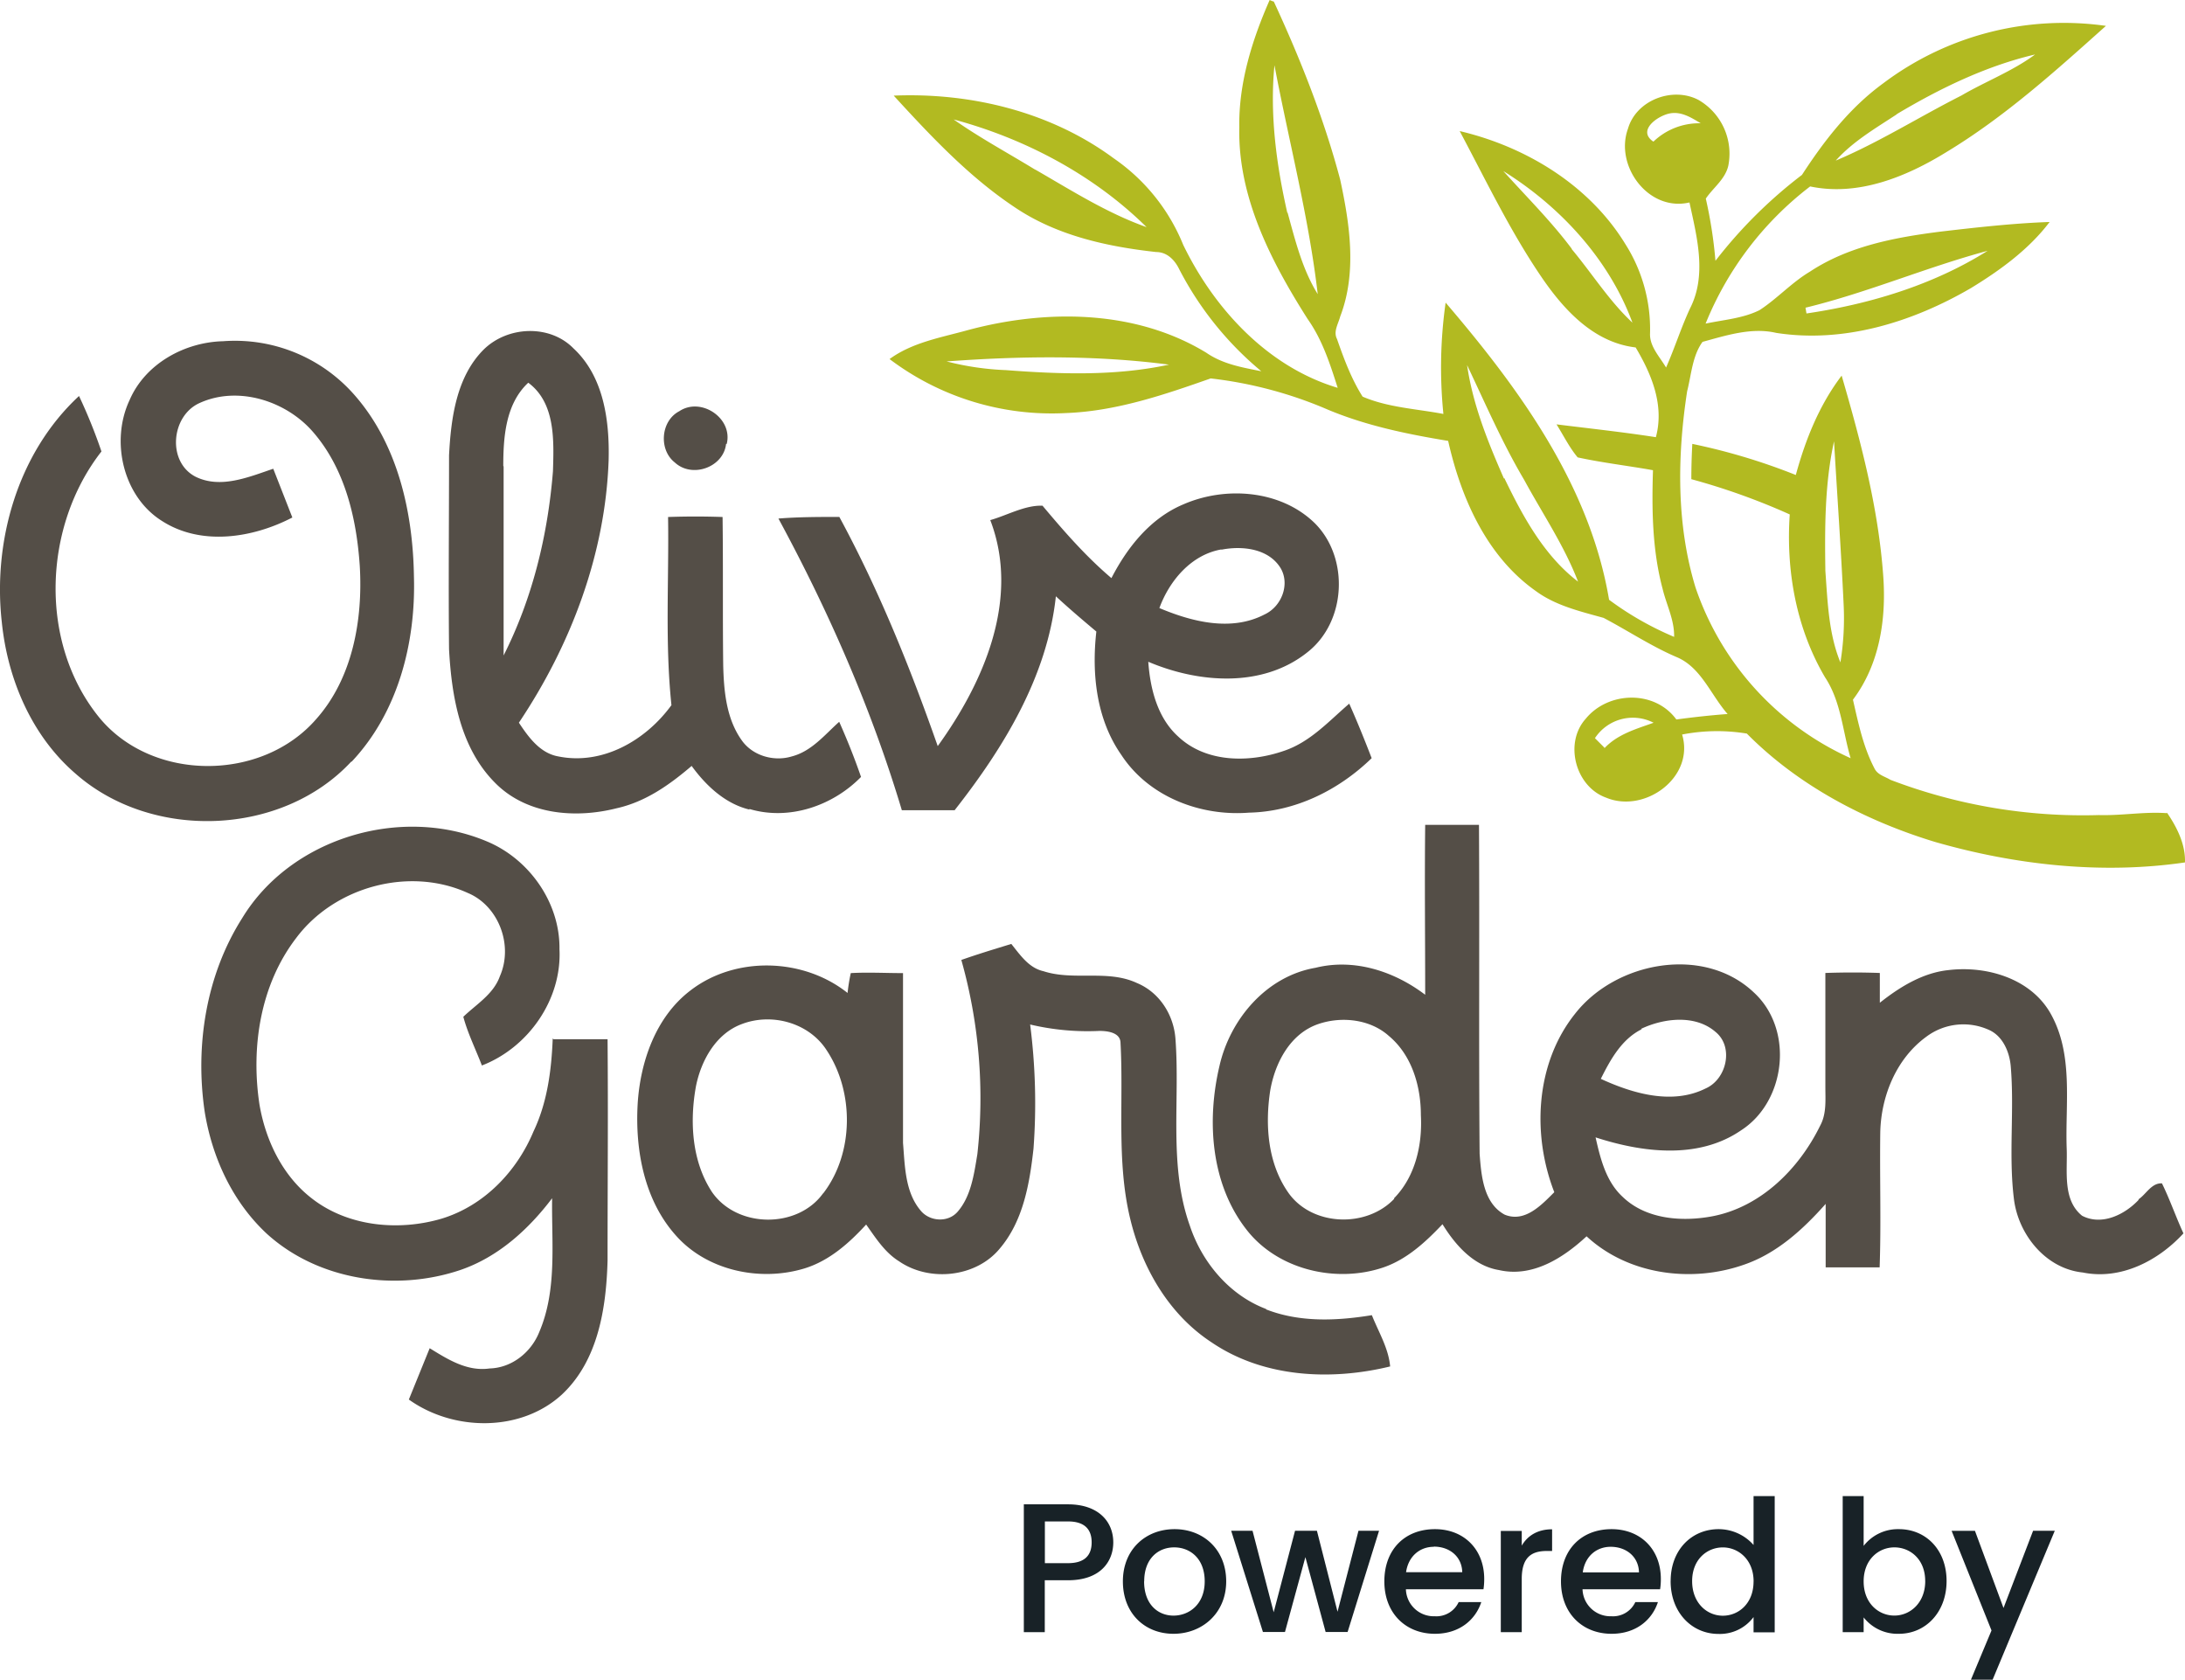 <svg id="Layer_1" data-name="Layer 1" xmlns="http://www.w3.org/2000/svg" viewBox="0 0 647.84 497.98"><defs><style>.cls-1{fill:#b2ba21;}.cls-2{fill:#544e47;}.cls-3{fill:#182227;}</style></defs><title>Athena_dashboard_logo</title><path class="cls-1" d="M769.85,332.1c-6.65-.47-13.3.76-20.14.57a159.89,159.89,0,0,1-61.77-10.45c-1.61-1-3.8-1.43-4.75-3.42-3.32-6.37-4.75-13.31-6.36-20.34,7.88-10.45,9.88-23.75,9-36.39-1.42-20.34-6.65-40.1-12.35-59.68-6.65,8.75-10.74,19-13.59,29.46a182.59,182.59,0,0,0-30.69-9.22c-.19,3.52-.29,6.94-.29,10.46a197.59,197.59,0,0,1,29.18,10.45c-1.14,16.63,1.9,33.73,10.45,48.27,4.75,7.13,5.23,16,7.6,24a85.73,85.73,0,0,1-46-50.65c-5.7-18.71-5.42-38.95-2.47-58.15,1.23-4.75,1.52-10.45,4.56-14.63,7-1.9,14.54-4.37,21.85-2.66,20.15,3.13,40.48-3.23,57.78-13.31,8.55-5.22,17.1-11.4,23.28-19.57-10.83.38-21.67,1.61-32.31,2.85-13.49,1.71-27.27,4.28-38.77,11.88-5.41,3.23-9.69,8-14.92,11.4-4.94,2.47-10.64,2.85-16,4a97,97,0,0,1,31-40.67c14.25,3,28.5-2.85,40.38-10.17,17.3-10.45,32.31-24,47.32-37.43a89,89,0,0,0-66.13,17.1c-9.88,7.22-17.39,16.91-24,27.08a138.36,138.36,0,0,0-25.65,25.47,132.22,132.22,0,0,0-2.86-18.44c2.19-3.23,5.71-5.7,6.66-9.69a18.39,18.39,0,0,0-8.84-19.57c-7.6-4-18.44,0-20.9,8.55-4,11,6.08,24.7,18.24,21.85,2.19,10.17,5.22,21.48.19,31.36-2.66,5.7-4.56,11.78-7.13,17.58-1.9-3.23-4.94-6.27-4.75-10.17a47.06,47.06,0,0,0-7.31-26.41C598.72,146,580,134.55,560.23,129.89c7.8,14.64,15,29.74,24.42,43.52,6.65,9.7,15.49,19.2,27.75,20.62,4.75,8,8.55,17.11,6,26.61-9.79-1.52-19.58-2.57-29.46-3.8,2.09,3.32,3.8,6.84,6.27,9.79,7.41,1.61,14.92,2.47,22.33,3.8-.38,11.87-.19,23.75,2.85,35.15,1.14,4.76,3.52,9.22,3.42,14.26a92.44,92.44,0,0,1-19.29-11c-5.7-33.93-26.6-62.53-48.46-88.09a136.81,136.81,0,0,0-.66,33c-8-1.52-16.44-1.9-23.95-5.13-3.32-5.22-5.51-11.12-7.6-17.1-1.14-2.19.38-4.47.95-6.65,5-13,2.85-27.37,0-40.58C520,126.19,513,108.51,505.12,91.5a6.89,6.89,0,0,1-1.23-.47c-5.23,11.88-9.22,24.7-9,37.72-.48,20.72,9.5,39.91,20.24,56.83,4.37,6.17,6.65,13.3,8.93,20.43-20.71-6.18-36.58-23.38-45.8-42.38A57.15,57.15,0,0,0,457.7,138c-18.62-13.78-42.28-19.57-65.28-18.62,11,12,22.24,24,35.83,33.06,12.35,8.37,27.27,11.69,42,13.31,3.23,0,5.51,2.37,6.84,5.13a97.33,97.33,0,0,0,24.32,30.21c-5.7-1.14-11.4-2.09-16.34-5.51-21.09-12.82-47.51-12.92-70.79-6.65-7.89,2.19-16.34,3.61-23.09,8.55a79.75,79.75,0,0,0,52.45,16c14.82-.57,29-5.42,42.76-10.26a122.91,122.91,0,0,1,34.87,9.31c11.41,4.75,23.47,7.22,35.54,9.21,3.8,16.92,11.41,34.21,25.94,44.47,5.9,4.38,13.31,6.09,20.15,8,7.22,3.8,14.06,8.36,21.57,11.59,7.32,3,10.17,11.21,15.2,16.91-5.13.38-10.26.95-15.2,1.62-6.46-8.84-20.24-8.36-26.89-.19-6.47,7.22-3,20.14,6.08,23.37,11.4,4.76,26.32-6,22.52-18.72a54.29,54.29,0,0,1,19.19-.28c15.21,15.39,35.16,25.85,55.78,32.12,23.76,6.84,49.41,9.69,74.12,6.08.19-5.32-2.38-10.45-5.32-14.73Zm-96.73-44.66c-3.52-8.55-3.8-18.05-4.47-27.18-.19-12.73-.19-25.84,2.57-38.39.95,16.16,2.09,32.31,2.85,48.47a81,81,0,0,1-1,17.29Zm43.71-122.1c-16.15,10.16-35,15.86-53.78,18.62l-.29-1.71c18.44-4.47,35.83-12,54.16-16.91Zm-27-40.48c12.74-7.6,26.42-14.26,41-17.68-6.65,4.94-14.72,8-21.85,12.17-12.55,6.36-24.42,13.87-37.25,19.29,5.13-5.71,11.69-9.51,18.05-13.69ZM617.63,133c-4.75-3.23,1-7.41,4.56-8.27s6.65,1.14,9.5,2.85a19.57,19.57,0,0,0-14,5.42Zm-24.14,31.83c-6.18-8.27-13.49-15.49-20.33-23.09,16.82,10.45,31.35,26.13,38.29,44.95-6.94-6.47-12-14.64-18.05-21.86Zm-84.38-10.74c-3.23-14.25-5.22-29.07-3.8-43.71,4.28,22.62,10.17,45,12.83,67.85-4.56-7.32-6.65-15.87-8.93-24.14Zm-74.69-12.73c-8.17-5-16.53-9.5-24.23-14.92,21.19,5.7,41.53,16.44,57.21,31.93-11.79-4.18-22.33-10.93-33.07-17.1Zm-8.93,59.39a83.31,83.31,0,0,1-17.39-2.57c21.86-1.61,44.09-1.9,65.95.95-15.87,3.42-32.31,2.85-48.46,1.62ZM573.35,232.9c-4.75-10.84-9.22-21.86-10.93-33.64,5.42,11.4,10.45,23.09,16.91,34,5.42,10,11.88,19.48,16,30.21-10.17-7.79-16.44-19.48-21.86-30.69Zm29.83,79.82-2.85-2.85a13.44,13.44,0,0,1,17.39-4.57c-5.32,1.9-10.74,3.42-14.63,7.61Z" transform="translate(-127.44 -91.03)"/><path class="cls-2" d="M349.66,330.87c11.78,3.51,24.7-.95,33.07-9.51-1.9-5.51-4.09-11-6.47-16.34-4.27,3.8-8.17,8.74-14.06,10.26-5.32,1.62-11.59-.19-14.82-4.75-4.56-6.36-5.32-14.54-5.51-22.14-.19-14.73,0-29.45-.19-44.09-5.32-.19-10.74-.19-16.16,0,.29,18.53-.95,37.25,1,55.78-7.6,10.45-20.43,17.86-33.54,15.2-5.42-.95-8.84-5.7-11.69-10,15.4-23,25.66-50,26.61-77.92.28-11.59-1.43-24.71-10.45-33.07-7-7.13-19.48-6.65-26.61.38-8.08,8.08-9.69,20.33-10.26,31.36,0,19-.19,38.29,0,57.49.76,14,3.32,29.17,13.59,39.53,9.31,9.5,23.75,10.73,36.1,7.6,8.56-1.9,15.68-6.94,22.24-12.55,4.28,5.9,10,11.22,17.1,12.93Zm-73-101.68c0-8.55.67-18.43,7.41-24.7,8.08,6,7.6,17.1,7.32,26.22-1.52,19-6.08,37.73-14.63,54.64V229.29ZM231.74,316.8c13.68-14.53,19-35.15,18.43-54.82-.28-19-4.75-39.15-17.58-53.79a47.09,47.09,0,0,0-39-16c-11.4.28-23.09,6.65-27.74,17.48-5.71,12.17-1.91,28.51,9.5,35.73,11.69,7.6,27.08,5.13,38.77-.95L208.46,230c-7.32,2.47-15.59,6-23,2.38-8.55-4.37-7.32-18.06,1.14-21.86,11.4-5.22,25.66-.66,33.64,8.56,9.5,10.92,12.92,25.65,13.87,39.72.95,15.86-2.09,33.25-12.92,45.42-16.16,18.62-48.65,18.62-64.33-.48-18.06-22.23-16.63-56.73.66-78.87a156.38,156.38,0,0,0-6.65-16.44c-18.34,17-25.56,43.24-22.9,67,1.71,16.92,8.84,33.74,21.86,44.95,22.61,19.95,61.1,18.62,81.72-3.52Z" transform="translate(-127.44 -91.03)"/><path class="cls-2" d="M342.91,222.63c1.9-7.6-7.6-14-14.06-9.69-5.51,2.85-6.18,11.4-1.33,15.2,5.13,4.76,14.44,1.43,15.2-5.51ZM410.66,331c14.45-18.44,27.28-39.44,29.84-63.19,3.8,3.52,7.89,7,12,10.45-1.42,12.54,0,26,7.42,36.59,8.07,12.35,23.37,18.24,37.82,17.1,13.77-.29,26.6-6.65,36.39-16.15-2.09-5.42-4.28-10.84-6.65-16.16-6.09,5.23-11.6,11.41-19.39,14-10.16,3.52-23,3.61-31.35-4.28-6.09-5.51-8.27-14.06-8.84-22.14,15,6.37,33.92,7.8,47.22-2.85,11.6-9.12,12.36-28.12,2.09-38.29-10.07-9.79-26.41-11-38.95-5.51-9.7,4.08-16.54,12.64-21.29,21.85-7.6-6.46-14.06-13.87-20.43-21.47-5.23-.19-10.45,2.85-15.49,4.27,8.93,23.28-1.9,48.09-15.58,67-8.17-23.28-17.39-46.18-29.17-67.94-6.08,0-12.07,0-18.06.48,14.92,27.56,27.56,56.35,36.59,86.47h15.67Zm78.87-77c6.18-1.23,14-.38,17.58,5.42,2.85,4.75.38,11.4-4.75,13.78-9.88,5.13-21.47,2.18-31.17-1.9,3-8.18,9.51-15.87,18.44-17.39ZM291.32,398.9c-.38,9.5-1.62,19-5.7,27.56-4.95,11.87-14.64,22-27.18,25.84-12.83,3.8-27.94,2.38-38.67-6.08-8.56-6.65-13.59-17.1-15.4-27.75-2.56-16.91.19-35.44,10.93-49.41,11.4-15.2,33.54-21.19,50.84-13.3,9.12,3.8,13.58,15.49,9.5,24.71-1.9,5.32-6.94,8.26-10.83,12,1.33,4.94,3.61,9.5,5.51,14.44,13.78-5.32,23.75-19.57,23-34.49.19-13.78-9-26.8-21.66-32-25.47-10.65-58-.95-72.41,22.8-10.74,16.92-14,37.82-11.12,57.4,2.19,13.49,8.17,26.6,18.34,36.1,15.21,13.88,38.2,17.3,57.4,10.84,11.21-3.81,20.24-12,27.27-21.29-.19,13.3,1.52,27.18-3.8,39.63-2.38,6-8.08,10.64-14.73,10.83-6.65.95-12.36-2.66-17.77-6l-6.18,15.21c13.3,9.5,33.26,9.69,45.42-1.52,10.74-10.08,13.12-25.66,13.5-39.72,0-21.86.19-43.72,0-65.57h-16Zm470.26,47.8c-4.18,4.46-11,7.79-16.82,4.75-5.89-4.75-4.27-13.31-4.56-20-.47-13.3,2.09-27.74-4.75-39.91-5.89-10.45-19-14.25-30.22-12.92-7.6.76-14.44,4.94-20.43,9.69v-8.83c-5.32-.19-10.73-.19-16.15,0v33.82c0,3.8.38,7.89-1.52,11.41-6.27,12.82-17.58,24.13-31.93,26.89-9,1.71-19.67.95-26.6-5.7-5-4.56-6.66-11.41-8.08-17.68,13.78,4.47,30.41,6.65,43.14-2.09,13.3-8.55,15.77-29.84,3.8-40.86-14.82-14.06-40.86-9.21-53,6.27-11.79,14.73-12.83,35.83-6.18,52.93-3.8,3.8-8.74,9.12-14.73,6.65-6.27-3.42-6.93-11.59-7.41-18.05-.28-32.31,0-64.9-.19-97.5H550c-.19,16.82,0,33.55,0,50.37-9.22-7-21.1-10.84-32.5-8-14.54,2.48-25.37,15.21-28.51,29.18-3.8,16.15-2.56,34.77,7.89,48.27,9.22,12.07,26.61,16.15,40.67,11.4,7-2.37,12.64-7.6,17.58-12.83,3.8,6.18,9.22,12.36,16.72,13.59,9.88,2.28,19-3.51,26-10C610.21,469,628.93,471.4,644.42,466c9.79-3.33,17.58-10.46,24.32-18.06v18.82h16c.47-13.31,0-26.61.19-40.2.28-10.64,4.75-21.66,13.59-28.13a18.32,18.32,0,0,1,19-1.9c3.8,1.9,5.7,6.37,6.08,10.46,1.14,13.11-.66,26.41.95,39.43,1.24,10.45,9.32,20.72,20.43,21.86,11.22,2.28,22.33-3.42,29.84-11.6-2.28-4.94-4-10-6.37-14.82-3.13-.19-4.75,3.33-7,4.75ZM614,396.05c6.84-3.23,16.16-4.28,22.14.95,5.42,4.47,3.23,14-3,16.72-9.88,4.94-21.57,1.52-31.07-2.85,2.85-5.7,6.18-11.78,12.16-14.73Zm-73.16,50.36c-8.27,8.74-24.33,8.17-31.36-1.71-6.18-8.74-7-20.14-5.42-30.41,1.43-8.17,5.89-16.82,14.25-19.67,6.94-2.37,15.4-1.42,20.91,3.52,6.84,5.7,9.5,14.92,9.5,23.47.48,8.74-1.61,18.24-8,24.71Z" transform="translate(-127.44 -91.03)"/><path class="cls-2" d="M502.84,479.1c-10.84-4.08-19-13.78-22.62-24.7-6.37-17.87-2.85-37.06-4.28-55.59-.57-7-4.75-13.59-11.4-16.35-8.74-4.08-18.72-.57-27.74-3.51-4.28-.95-6.85-4.75-9.51-8.08-4.94,1.52-9.88,3-14.82,4.75a151,151,0,0,1,4.75,57.59c-1,6.08-1.9,12.54-5.89,17.1-2.85,3.23-8.17,2.85-10.83-.28-4.75-5.52-4.75-13.31-5.32-20.15V379.52c-5.23,0-10.46-.29-15.49,0a54.49,54.49,0,0,0-.95,5.89c-13.12-10.45-33.26-11-46.56-.76-10.27,7.79-14.92,21.09-15.68,33.73-.76,13.5,1.9,28.22,11.12,38.68,9.21,10.64,25.08,14.06,38.38,10,7.42-2.29,13.31-7.61,18.25-13,2.85,4,5.51,8.26,9.79,10.92,9,6.18,22.8,4.75,29.83-3.8,6.94-8.17,8.84-19.19,10-29.64a182.65,182.65,0,0,0-1-36.78,74.11,74.11,0,0,0,20.52,1.9c2.48,0,6.28.48,6.28,3.61.95,17.3-1.24,35,2.85,52C466,466.85,474,480.72,486.68,489c15.4,10.46,35.35,11.41,52.93,7.13-.48-5.41-3.42-10.17-5.42-15.2-10.45,1.71-21.38,2.18-31.35-1.71ZM371.42,444.89c-7.6,10.46-25.47,10.27-32.88-.47-6-9.12-6.65-20.91-4.75-31.36,1.52-7.6,5.89-15.58,13.59-18.43,8.93-3.42,19.95-.38,25.18,7.79,8.17,12.35,8.08,30.41-.95,42.28Z" transform="translate(-127.44 -91.03)"/><path class="cls-3" d="M437.24,554.45V542.08h6.87c4.85,0,7,2.29,7,6.21s-2.18,6.16-7,6.16Zm20.28-6.16c0-6.16-4.42-11.28-13.41-11.28H431V574.9h6.21V559.52h6.87C454,559.52,457.52,553.69,457.52,548.29ZM491,559.85c0-9.43-6.76-15.48-15.31-15.48s-15.32,6-15.32,15.48,6.49,15.54,15,15.54S491,569.28,491,559.85Zm-24.31,0c0-6.81,4.2-10.08,8.89-10.08s9.05,3.27,9.05,10.08S480,570,475.38,570,466.66,566.66,466.66,559.85Zm35.2,15h6.54l6.05-22.19,6,22.19H527l9.32-30h-6.1l-6.21,24-6.11-24h-6.49L505.08,569l-6.27-24.15h-6.33Zm50.7-25.3c4.64,0,8.29,2.94,8.4,7.58H544.33C545,552.44,548.37,549.6,552.56,549.6ZM566.63,566h-6.71a7.26,7.26,0,0,1-7.08,4.19,8.27,8.27,0,0,1-8.56-8h23a19.47,19.47,0,0,0,.22-3.05c0-8.83-6.05-14.77-14.61-14.77-8.89,0-15,6-15,15.48s6.37,15.54,15,15.54C560.2,575.39,564.94,571.19,566.63,566Zm12-6.87c0-6.38,2.84-8.29,7.42-8.29h1.58v-6.43c-4.25,0-7.25,1.85-9,4.85v-4.36h-6.21v30h6.21ZM605,549.6c4.63,0,8.28,2.94,8.39,7.58H596.72C597.37,552.44,600.75,549.6,605,549.6ZM619,566h-6.7a7.28,7.28,0,0,1-7.09,4.19,8.27,8.27,0,0,1-8.56-8h23a18.34,18.34,0,0,0,.22-3.05c0-8.83-6.05-14.77-14.61-14.77-8.88,0-15,6-15,15.48s6.38,15.54,15,15.54C612.58,575.39,617.32,571.19,619,566Zm3.77-6.22c0,9.27,6.27,15.65,14.18,15.65a12.45,12.45,0,0,0,10.41-5v4.53h6.27V534.56h-6.27v14.5A13.83,13.83,0,0,0,637,544.37C629.05,544.37,622.78,550.47,622.78,559.74Zm24.59.11c0,6.49-4.42,10.14-9.11,10.14s-9.1-3.76-9.1-10.25,4.47-10,9.1-10S647.37,553.42,647.37,559.85ZM680,549.33V534.56h-6.21V574.9H680v-4.37a12.76,12.76,0,0,0,10.47,4.86c7.9,0,14.12-6.38,14.12-15.65s-6.16-15.37-14.12-15.37A12.84,12.84,0,0,0,680,549.33Zm18.26,10.41c0,6.49-4.47,10.25-9.15,10.25S680,566.34,680,559.85s4.47-10.08,9.11-10.08S698.25,553.25,698.25,559.74Zm23.21,8L713,544.86h-6.92l11.83,29.54L711.81,589h6.43l18.43-44.15h-6.43Z" transform="translate(-127.44 -91.03)"/></svg>